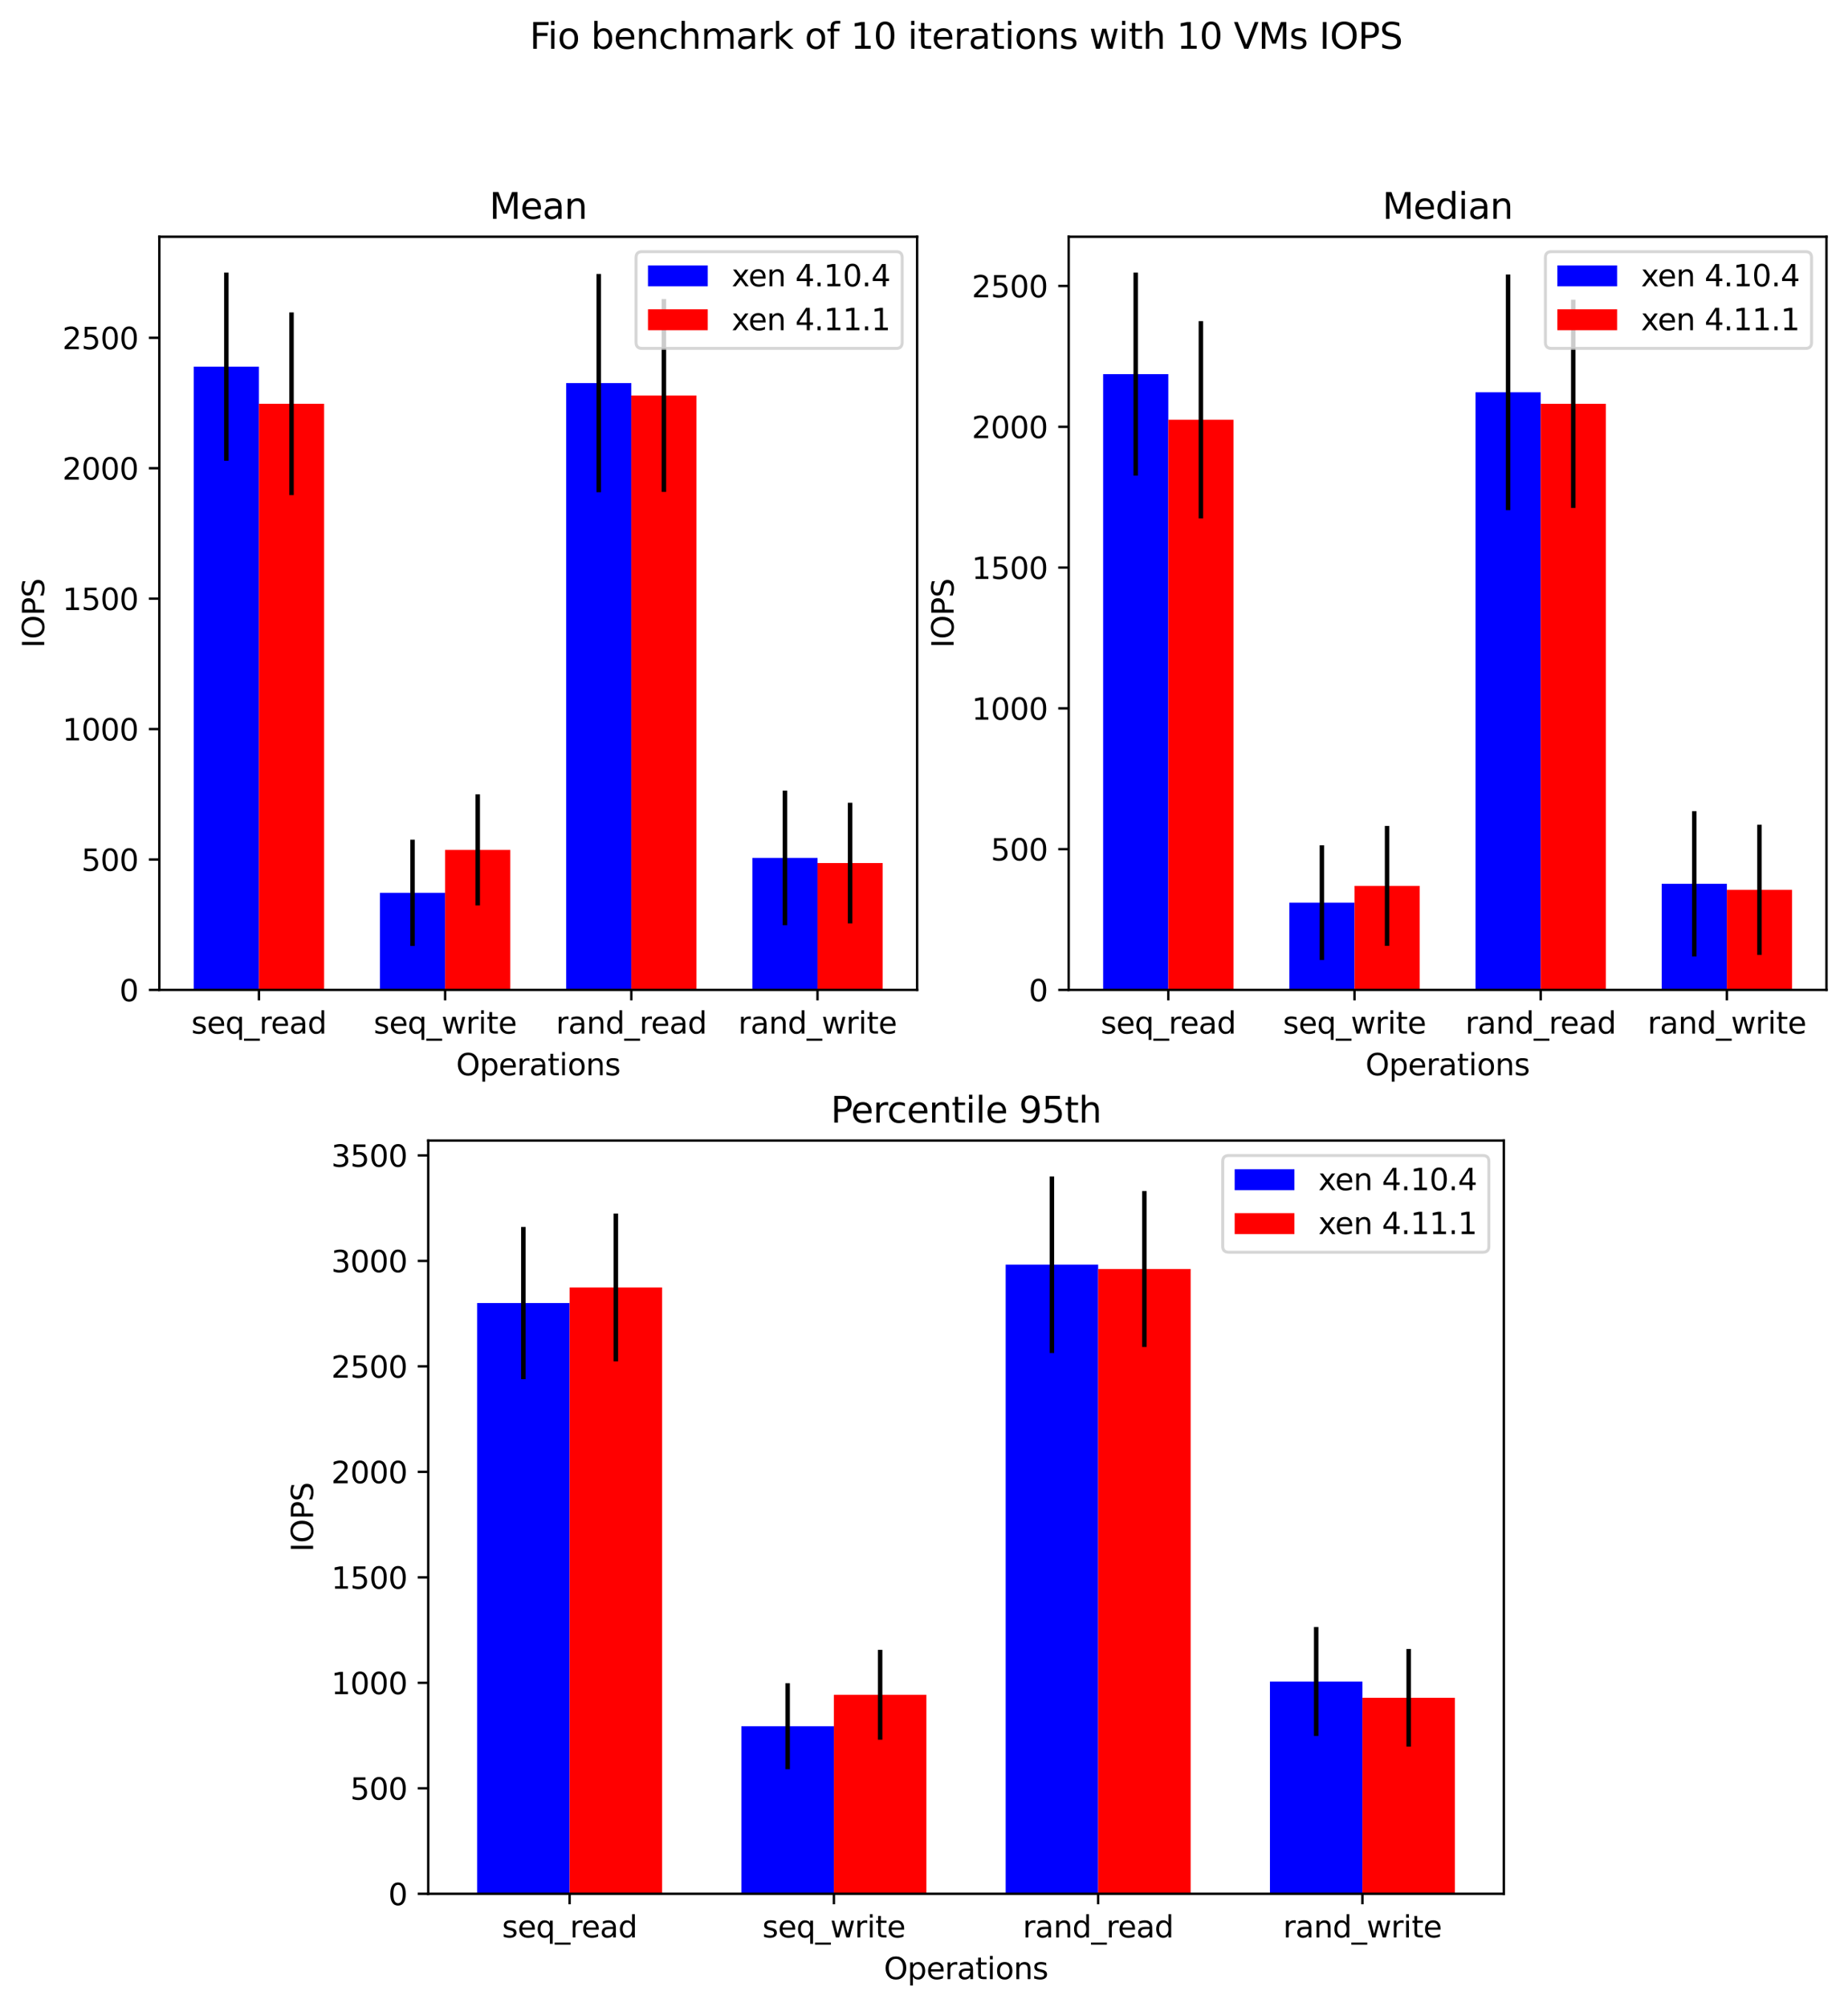 <?xml version="1.0" encoding="utf-8" standalone="no"?>
<!DOCTYPE svg PUBLIC "-//W3C//DTD SVG 1.1//EN"
  "http://www.w3.org/Graphics/SVG/1.1/DTD/svg11.dtd">
<svg xmlns:xlink="http://www.w3.org/1999/xlink" width="618.528pt" height="671.434pt" viewBox="0 0 618.528 671.434" xmlns="http://www.w3.org/2000/svg" version="1.1">
 <defs>
  <style type="text/css">*{stroke-linejoin: round; stroke-linecap: butt}</style>
 </defs>
 <g id="figure_1">
  <g id="patch_1">
   <path d="M 0 671.434 
L 618.528 671.434 
L 618.528 0 
L 0 0 
z
" style="fill: #ffffff"/>
  </g>
  <g id="axes_1">
   <g id="patch_2">
    <path d="M 53.328 331.2 
L 306.964 331.2 
L 306.964 79.2 
L 53.328 79.2 
z
" style="fill: #ffffff"/>
   </g>
   <g id="patch_3">
    <path d="M 64.857 331.2 
L 86.669 331.2 
L 86.669 122.67 
L 64.857 122.67 
z
" clip-path="url(#p57cc0d64c3)" style="fill: #0000ff"/>
   </g>
   <g id="patch_4">
    <path d="M 127.176 331.2 
L 148.987 331.2 
L 148.987 298.708 
L 127.176 298.708 
z
" clip-path="url(#p57cc0d64c3)" style="fill: #0000ff"/>
   </g>
   <g id="patch_5">
    <path d="M 189.494 331.2 
L 211.306 331.2 
L 211.306 128.168 
L 189.494 128.168 
z
" clip-path="url(#p57cc0d64c3)" style="fill: #0000ff"/>
   </g>
   <g id="patch_6">
    <path d="M 251.813 331.2 
L 273.624 331.2 
L 273.624 287.04 
L 251.813 287.04 
z
" clip-path="url(#p57cc0d64c3)" style="fill: #0000ff"/>
   </g>
   <g id="patch_7">
    <path d="M 86.669 331.2 
L 108.48 331.2 
L 108.48 135.08 
L 86.669 135.08 
z
" clip-path="url(#p57cc0d64c3)" style="fill: #ff0000"/>
   </g>
   <g id="patch_8">
    <path d="M 148.987 331.2 
L 170.799 331.2 
L 170.799 284.352 
L 148.987 284.352 
z
" clip-path="url(#p57cc0d64c3)" style="fill: #ff0000"/>
   </g>
   <g id="patch_9">
    <path d="M 211.306 331.2 
L 233.117 331.2 
L 233.117 132.314 
L 211.306 132.314 
z
" clip-path="url(#p57cc0d64c3)" style="fill: #ff0000"/>
   </g>
   <g id="patch_10">
    <path d="M 273.624 331.2 
L 295.436 331.2 
L 295.436 288.75 
L 273.624 288.75 
z
" clip-path="url(#p57cc0d64c3)" style="fill: #ff0000"/>
   </g>
   <g id="matplotlib.axis_1">
    <g id="xtick_1">
     <g id="line2d_1">
      <defs>
       <path id="m64136ff980" d="M 0 0 
L 0 3.5 
" style="stroke: #000000; stroke-width: 0.8"/>
      </defs>
      <g>
       <use xlink:href="#m64136ff980" x="86.669" y="331.2" style="stroke: #000000; stroke-width: 0.8"/>
      </g>
     </g>
     <g id="text_1">
      <!-- seq_read -->
      <g transform="translate(64.055 345.798)scale(0.1 -0.1)">
       <defs>
        <path id="DejaVuSans-73" d="M 2834 3397 
L 2834 2853 
Q 2591 2978 2328 3040 
Q 2066 3103 1784 3103 
Q 1356 3103 1142 2972 
Q 928 2841 928 2578 
Q 928 2378 1081 2264 
Q 1234 2150 1697 2047 
L 1894 2003 
Q 2506 1872 2764 1633 
Q 3022 1394 3022 966 
Q 3022 478 2636 193 
Q 2250 -91 1575 -91 
Q 1294 -91 989 -36 
Q 684 19 347 128 
L 347 722 
Q 666 556 975 473 
Q 1284 391 1588 391 
Q 1994 391 2212 530 
Q 2431 669 2431 922 
Q 2431 1156 2273 1281 
Q 2116 1406 1581 1522 
L 1381 1569 
Q 847 1681 609 1914 
Q 372 2147 372 2553 
Q 372 3047 722 3315 
Q 1072 3584 1716 3584 
Q 2034 3584 2315 3537 
Q 2597 3491 2834 3397 
z
" transform="scale(0.016)"/>
        <path id="DejaVuSans-65" d="M 3597 1894 
L 3597 1613 
L 953 1613 
Q 991 1019 1311 708 
Q 1631 397 2203 397 
Q 2534 397 2845 478 
Q 3156 559 3463 722 
L 3463 178 
Q 3153 47 2828 -22 
Q 2503 -91 2169 -91 
Q 1331 -91 842 396 
Q 353 884 353 1716 
Q 353 2575 817 3079 
Q 1281 3584 2069 3584 
Q 2775 3584 3186 3129 
Q 3597 2675 3597 1894 
z
M 3022 2063 
Q 3016 2534 2758 2815 
Q 2500 3097 2075 3097 
Q 1594 3097 1305 2825 
Q 1016 2553 972 2059 
L 3022 2063 
z
" transform="scale(0.016)"/>
        <path id="DejaVuSans-71" d="M 947 1747 
Q 947 1113 1208 752 
Q 1469 391 1925 391 
Q 2381 391 2643 752 
Q 2906 1113 2906 1747 
Q 2906 2381 2643 2742 
Q 2381 3103 1925 3103 
Q 1469 3103 1208 2742 
Q 947 2381 947 1747 
z
M 2906 525 
Q 2725 213 2448 61 
Q 2172 -91 1784 -91 
Q 1150 -91 751 415 
Q 353 922 353 1747 
Q 353 2572 751 3078 
Q 1150 3584 1784 3584 
Q 2172 3584 2448 3432 
Q 2725 3281 2906 2969 
L 2906 3500 
L 3481 3500 
L 3481 -1331 
L 2906 -1331 
L 2906 525 
z
" transform="scale(0.016)"/>
        <path id="DejaVuSans-5f" d="M 3263 -1063 
L 3263 -1509 
L -63 -1509 
L -63 -1063 
L 3263 -1063 
z
" transform="scale(0.016)"/>
        <path id="DejaVuSans-72" d="M 2631 2963 
Q 2534 3019 2420 3045 
Q 2306 3072 2169 3072 
Q 1681 3072 1420 2755 
Q 1159 2438 1159 1844 
L 1159 0 
L 581 0 
L 581 3500 
L 1159 3500 
L 1159 2956 
Q 1341 3275 1631 3429 
Q 1922 3584 2338 3584 
Q 2397 3584 2469 3576 
Q 2541 3569 2628 3553 
L 2631 2963 
z
" transform="scale(0.016)"/>
        <path id="DejaVuSans-61" d="M 2194 1759 
Q 1497 1759 1228 1600 
Q 959 1441 959 1056 
Q 959 750 1161 570 
Q 1363 391 1709 391 
Q 2188 391 2477 730 
Q 2766 1069 2766 1631 
L 2766 1759 
L 2194 1759 
z
M 3341 1997 
L 3341 0 
L 2766 0 
L 2766 531 
Q 2569 213 2275 61 
Q 1981 -91 1556 -91 
Q 1019 -91 701 211 
Q 384 513 384 1019 
Q 384 1609 779 1909 
Q 1175 2209 1959 2209 
L 2766 2209 
L 2766 2266 
Q 2766 2663 2505 2880 
Q 2244 3097 1772 3097 
Q 1472 3097 1187 3025 
Q 903 2953 641 2809 
L 641 3341 
Q 956 3463 1253 3523 
Q 1550 3584 1831 3584 
Q 2591 3584 2966 3190 
Q 3341 2797 3341 1997 
z
" transform="scale(0.016)"/>
        <path id="DejaVuSans-64" d="M 2906 2969 
L 2906 4863 
L 3481 4863 
L 3481 0 
L 2906 0 
L 2906 525 
Q 2725 213 2448 61 
Q 2172 -91 1784 -91 
Q 1150 -91 751 415 
Q 353 922 353 1747 
Q 353 2572 751 3078 
Q 1150 3584 1784 3584 
Q 2172 3584 2448 3432 
Q 2725 3281 2906 2969 
z
M 947 1747 
Q 947 1113 1208 752 
Q 1469 391 1925 391 
Q 2381 391 2643 752 
Q 2906 1113 2906 1747 
Q 2906 2381 2643 2742 
Q 2381 3103 1925 3103 
Q 1469 3103 1208 2742 
Q 947 2381 947 1747 
z
" transform="scale(0.016)"/>
       </defs>
       <use xlink:href="#DejaVuSans-73"/>
       <use xlink:href="#DejaVuSans-65" x="52.1"/>
       <use xlink:href="#DejaVuSans-71" x="113.623"/>
       <use xlink:href="#DejaVuSans-5f" x="177.1"/>
       <use xlink:href="#DejaVuSans-72" x="227.1"/>
       <use xlink:href="#DejaVuSans-65" x="265.963"/>
       <use xlink:href="#DejaVuSans-61" x="327.486"/>
       <use xlink:href="#DejaVuSans-64" x="388.766"/>
      </g>
     </g>
    </g>
    <g id="xtick_2">
     <g id="line2d_2">
      <g>
       <use xlink:href="#m64136ff980" x="148.987" y="331.2" style="stroke: #000000; stroke-width: 0.8"/>
      </g>
     </g>
     <g id="text_2">
      <!-- seq_write -->
      <g transform="translate(125.061 345.798)scale(0.1 -0.1)">
       <defs>
        <path id="DejaVuSans-77" d="M 269 3500 
L 844 3500 
L 1563 769 
L 2278 3500 
L 2956 3500 
L 3675 769 
L 4391 3500 
L 4966 3500 
L 4050 0 
L 3372 0 
L 2619 2869 
L 1863 0 
L 1184 0 
L 269 3500 
z
" transform="scale(0.016)"/>
        <path id="DejaVuSans-69" d="M 603 3500 
L 1178 3500 
L 1178 0 
L 603 0 
L 603 3500 
z
M 603 4863 
L 1178 4863 
L 1178 4134 
L 603 4134 
L 603 4863 
z
" transform="scale(0.016)"/>
        <path id="DejaVuSans-74" d="M 1172 4494 
L 1172 3500 
L 2356 3500 
L 2356 3053 
L 1172 3053 
L 1172 1153 
Q 1172 725 1289 603 
Q 1406 481 1766 481 
L 2356 481 
L 2356 0 
L 1766 0 
Q 1100 0 847 248 
Q 594 497 594 1153 
L 594 3053 
L 172 3053 
L 172 3500 
L 594 3500 
L 594 4494 
L 1172 4494 
z
" transform="scale(0.016)"/>
       </defs>
       <use xlink:href="#DejaVuSans-73"/>
       <use xlink:href="#DejaVuSans-65" x="52.1"/>
       <use xlink:href="#DejaVuSans-71" x="113.623"/>
       <use xlink:href="#DejaVuSans-5f" x="177.1"/>
       <use xlink:href="#DejaVuSans-77" x="227.1"/>
       <use xlink:href="#DejaVuSans-72" x="308.887"/>
       <use xlink:href="#DejaVuSans-69" x="350"/>
       <use xlink:href="#DejaVuSans-74" x="377.783"/>
       <use xlink:href="#DejaVuSans-65" x="416.992"/>
      </g>
     </g>
    </g>
    <g id="xtick_3">
     <g id="line2d_3">
      <g>
       <use xlink:href="#m64136ff980" x="211.306" y="331.2" style="stroke: #000000; stroke-width: 0.8"/>
      </g>
     </g>
     <g id="text_3">
      <!-- rand_read -->
      <g transform="translate(186.085 345.798)scale(0.1 -0.1)">
       <defs>
        <path id="DejaVuSans-6e" d="M 3513 2113 
L 3513 0 
L 2938 0 
L 2938 2094 
Q 2938 2591 2744 2837 
Q 2550 3084 2163 3084 
Q 1697 3084 1428 2787 
Q 1159 2491 1159 1978 
L 1159 0 
L 581 0 
L 581 3500 
L 1159 3500 
L 1159 2956 
Q 1366 3272 1645 3428 
Q 1925 3584 2291 3584 
Q 2894 3584 3203 3211 
Q 3513 2838 3513 2113 
z
" transform="scale(0.016)"/>
       </defs>
       <use xlink:href="#DejaVuSans-72"/>
       <use xlink:href="#DejaVuSans-61" x="41.113"/>
       <use xlink:href="#DejaVuSans-6e" x="102.393"/>
       <use xlink:href="#DejaVuSans-64" x="165.771"/>
       <use xlink:href="#DejaVuSans-5f" x="229.248"/>
       <use xlink:href="#DejaVuSans-72" x="279.248"/>
       <use xlink:href="#DejaVuSans-65" x="318.111"/>
       <use xlink:href="#DejaVuSans-61" x="379.635"/>
       <use xlink:href="#DejaVuSans-64" x="440.914"/>
      </g>
     </g>
    </g>
    <g id="xtick_4">
     <g id="line2d_4">
      <g>
       <use xlink:href="#m64136ff980" x="273.624" y="331.2" style="stroke: #000000; stroke-width: 0.8"/>
      </g>
     </g>
     <g id="text_4">
      <!-- rand_write -->
      <g transform="translate(247.091 345.798)scale(0.1 -0.1)">
       <use xlink:href="#DejaVuSans-72"/>
       <use xlink:href="#DejaVuSans-61" x="41.113"/>
       <use xlink:href="#DejaVuSans-6e" x="102.393"/>
       <use xlink:href="#DejaVuSans-64" x="165.771"/>
       <use xlink:href="#DejaVuSans-5f" x="229.248"/>
       <use xlink:href="#DejaVuSans-77" x="279.248"/>
       <use xlink:href="#DejaVuSans-72" x="361.035"/>
       <use xlink:href="#DejaVuSans-69" x="402.148"/>
       <use xlink:href="#DejaVuSans-74" x="429.932"/>
       <use xlink:href="#DejaVuSans-65" x="469.141"/>
      </g>
     </g>
    </g>
    <g id="text_5">
     <!-- Operations -->
     <g transform="translate(152.658 359.755)scale(0.1 -0.1)">
      <defs>
       <path id="DejaVuSans-4f" d="M 2522 4238 
Q 1834 4238 1429 3725 
Q 1025 3213 1025 2328 
Q 1025 1447 1429 934 
Q 1834 422 2522 422 
Q 3209 422 3611 934 
Q 4013 1447 4013 2328 
Q 4013 3213 3611 3725 
Q 3209 4238 2522 4238 
z
M 2522 4750 
Q 3503 4750 4090 4092 
Q 4678 3434 4678 2328 
Q 4678 1225 4090 567 
Q 3503 -91 2522 -91 
Q 1538 -91 948 565 
Q 359 1222 359 2328 
Q 359 3434 948 4092 
Q 1538 4750 2522 4750 
z
" transform="scale(0.016)"/>
       <path id="DejaVuSans-70" d="M 1159 525 
L 1159 -1331 
L 581 -1331 
L 581 3500 
L 1159 3500 
L 1159 2969 
Q 1341 3281 1617 3432 
Q 1894 3584 2278 3584 
Q 2916 3584 3314 3078 
Q 3713 2572 3713 1747 
Q 3713 922 3314 415 
Q 2916 -91 2278 -91 
Q 1894 -91 1617 61 
Q 1341 213 1159 525 
z
M 3116 1747 
Q 3116 2381 2855 2742 
Q 2594 3103 2138 3103 
Q 1681 3103 1420 2742 
Q 1159 2381 1159 1747 
Q 1159 1113 1420 752 
Q 1681 391 2138 391 
Q 2594 391 2855 752 
Q 3116 1113 3116 1747 
z
" transform="scale(0.016)"/>
       <path id="DejaVuSans-6f" d="M 1959 3097 
Q 1497 3097 1228 2736 
Q 959 2375 959 1747 
Q 959 1119 1226 758 
Q 1494 397 1959 397 
Q 2419 397 2687 759 
Q 2956 1122 2956 1747 
Q 2956 2369 2687 2733 
Q 2419 3097 1959 3097 
z
M 1959 3584 
Q 2709 3584 3137 3096 
Q 3566 2609 3566 1747 
Q 3566 888 3137 398 
Q 2709 -91 1959 -91 
Q 1206 -91 779 398 
Q 353 888 353 1747 
Q 353 2609 779 3096 
Q 1206 3584 1959 3584 
z
" transform="scale(0.016)"/>
      </defs>
      <use xlink:href="#DejaVuSans-4f"/>
      <use xlink:href="#DejaVuSans-70" x="78.711"/>
      <use xlink:href="#DejaVuSans-65" x="142.188"/>
      <use xlink:href="#DejaVuSans-72" x="203.711"/>
      <use xlink:href="#DejaVuSans-61" x="244.824"/>
      <use xlink:href="#DejaVuSans-74" x="306.104"/>
      <use xlink:href="#DejaVuSans-69" x="345.312"/>
      <use xlink:href="#DejaVuSans-6f" x="373.096"/>
      <use xlink:href="#DejaVuSans-6e" x="434.277"/>
      <use xlink:href="#DejaVuSans-73" x="497.656"/>
     </g>
    </g>
   </g>
   <g id="matplotlib.axis_2">
    <g id="ytick_1">
     <g id="line2d_5">
      <defs>
       <path id="m3af014accf" d="M 0 0 
L -3.5 0 
" style="stroke: #000000; stroke-width: 0.8"/>
      </defs>
      <g>
       <use xlink:href="#m3af014accf" x="53.328" y="331.2" style="stroke: #000000; stroke-width: 0.8"/>
      </g>
     </g>
     <g id="text_6">
      <!-- 0 -->
      <g transform="translate(39.966 334.999)scale(0.1 -0.1)">
       <defs>
        <path id="DejaVuSans-30" d="M 2034 4250 
Q 1547 4250 1301 3770 
Q 1056 3291 1056 2328 
Q 1056 1369 1301 889 
Q 1547 409 2034 409 
Q 2525 409 2770 889 
Q 3016 1369 3016 2328 
Q 3016 3291 2770 3770 
Q 2525 4250 2034 4250 
z
M 2034 4750 
Q 2819 4750 3233 4129 
Q 3647 3509 3647 2328 
Q 3647 1150 3233 529 
Q 2819 -91 2034 -91 
Q 1250 -91 836 529 
Q 422 1150 422 2328 
Q 422 3509 836 4129 
Q 1250 4750 2034 4750 
z
" transform="scale(0.016)"/>
       </defs>
       <use xlink:href="#DejaVuSans-30"/>
      </g>
     </g>
    </g>
    <g id="ytick_2">
     <g id="line2d_6">
      <g>
       <use xlink:href="#m3af014accf" x="53.328" y="287.564" style="stroke: #000000; stroke-width: 0.8"/>
      </g>
     </g>
     <g id="text_7">
      <!-- 500 -->
      <g transform="translate(27.241 291.363)scale(0.1 -0.1)">
       <defs>
        <path id="DejaVuSans-35" d="M 691 4666 
L 3169 4666 
L 3169 4134 
L 1269 4134 
L 1269 2991 
Q 1406 3038 1543 3061 
Q 1681 3084 1819 3084 
Q 2600 3084 3056 2656 
Q 3513 2228 3513 1497 
Q 3513 744 3044 326 
Q 2575 -91 1722 -91 
Q 1428 -91 1123 -41 
Q 819 9 494 109 
L 494 744 
Q 775 591 1075 516 
Q 1375 441 1709 441 
Q 2250 441 2565 725 
Q 2881 1009 2881 1497 
Q 2881 1984 2565 2268 
Q 2250 2553 1709 2553 
Q 1456 2553 1204 2497 
Q 953 2441 691 2322 
L 691 4666 
z
" transform="scale(0.016)"/>
       </defs>
       <use xlink:href="#DejaVuSans-35"/>
       <use xlink:href="#DejaVuSans-30" x="63.623"/>
       <use xlink:href="#DejaVuSans-30" x="127.246"/>
      </g>
     </g>
    </g>
    <g id="ytick_3">
     <g id="line2d_7">
      <g>
       <use xlink:href="#m3af014accf" x="53.328" y="243.927" style="stroke: #000000; stroke-width: 0.8"/>
      </g>
     </g>
     <g id="text_8">
      <!-- 1000 -->
      <g transform="translate(20.878 247.726)scale(0.1 -0.1)">
       <defs>
        <path id="DejaVuSans-31" d="M 794 531 
L 1825 531 
L 1825 4091 
L 703 3866 
L 703 4441 
L 1819 4666 
L 2450 4666 
L 2450 531 
L 3481 531 
L 3481 0 
L 794 0 
L 794 531 
z
" transform="scale(0.016)"/>
       </defs>
       <use xlink:href="#DejaVuSans-31"/>
       <use xlink:href="#DejaVuSans-30" x="63.623"/>
       <use xlink:href="#DejaVuSans-30" x="127.246"/>
       <use xlink:href="#DejaVuSans-30" x="190.869"/>
      </g>
     </g>
    </g>
    <g id="ytick_4">
     <g id="line2d_8">
      <g>
       <use xlink:href="#m3af014accf" x="53.328" y="200.291" style="stroke: #000000; stroke-width: 0.8"/>
      </g>
     </g>
     <g id="text_9">
      <!-- 1500 -->
      <g transform="translate(20.878 204.09)scale(0.1 -0.1)">
       <use xlink:href="#DejaVuSans-31"/>
       <use xlink:href="#DejaVuSans-35" x="63.623"/>
       <use xlink:href="#DejaVuSans-30" x="127.246"/>
       <use xlink:href="#DejaVuSans-30" x="190.869"/>
      </g>
     </g>
    </g>
    <g id="ytick_5">
     <g id="line2d_9">
      <g>
       <use xlink:href="#m3af014accf" x="53.328" y="156.654" style="stroke: #000000; stroke-width: 0.8"/>
      </g>
     </g>
     <g id="text_10">
      <!-- 2000 -->
      <g transform="translate(20.878 160.454)scale(0.1 -0.1)">
       <defs>
        <path id="DejaVuSans-32" d="M 1228 531 
L 3431 531 
L 3431 0 
L 469 0 
L 469 531 
Q 828 903 1448 1529 
Q 2069 2156 2228 2338 
Q 2531 2678 2651 2914 
Q 2772 3150 2772 3378 
Q 2772 3750 2511 3984 
Q 2250 4219 1831 4219 
Q 1534 4219 1204 4116 
Q 875 4013 500 3803 
L 500 4441 
Q 881 4594 1212 4672 
Q 1544 4750 1819 4750 
Q 2544 4750 2975 4387 
Q 3406 4025 3406 3419 
Q 3406 3131 3298 2873 
Q 3191 2616 2906 2266 
Q 2828 2175 2409 1742 
Q 1991 1309 1228 531 
z
" transform="scale(0.016)"/>
       </defs>
       <use xlink:href="#DejaVuSans-32"/>
       <use xlink:href="#DejaVuSans-30" x="63.623"/>
       <use xlink:href="#DejaVuSans-30" x="127.246"/>
       <use xlink:href="#DejaVuSans-30" x="190.869"/>
      </g>
     </g>
    </g>
    <g id="ytick_6">
     <g id="line2d_10">
      <g>
       <use xlink:href="#m3af014accf" x="53.328" y="113.018" style="stroke: #000000; stroke-width: 0.8"/>
      </g>
     </g>
     <g id="text_11">
      <!-- 2500 -->
      <g transform="translate(20.878 116.817)scale(0.1 -0.1)">
       <use xlink:href="#DejaVuSans-32"/>
       <use xlink:href="#DejaVuSans-35" x="63.623"/>
       <use xlink:href="#DejaVuSans-30" x="127.246"/>
       <use xlink:href="#DejaVuSans-30" x="190.869"/>
      </g>
     </g>
    </g>
    <g id="text_12">
     <!-- IOPS -->
     <g transform="translate(14.798 216.8)rotate(-90)scale(0.1 -0.1)">
      <defs>
       <path id="DejaVuSans-49" d="M 628 4666 
L 1259 4666 
L 1259 0 
L 628 0 
L 628 4666 
z
" transform="scale(0.016)"/>
       <path id="DejaVuSans-50" d="M 1259 4147 
L 1259 2394 
L 2053 2394 
Q 2494 2394 2734 2622 
Q 2975 2850 2975 3272 
Q 2975 3691 2734 3919 
Q 2494 4147 2053 4147 
L 1259 4147 
z
M 628 4666 
L 2053 4666 
Q 2838 4666 3239 4311 
Q 3641 3956 3641 3272 
Q 3641 2581 3239 2228 
Q 2838 1875 2053 1875 
L 1259 1875 
L 1259 0 
L 628 0 
L 628 4666 
z
" transform="scale(0.016)"/>
       <path id="DejaVuSans-53" d="M 3425 4513 
L 3425 3897 
Q 3066 4069 2747 4153 
Q 2428 4238 2131 4238 
Q 1616 4238 1336 4038 
Q 1056 3838 1056 3469 
Q 1056 3159 1242 3001 
Q 1428 2844 1947 2747 
L 2328 2669 
Q 3034 2534 3370 2195 
Q 3706 1856 3706 1288 
Q 3706 609 3251 259 
Q 2797 -91 1919 -91 
Q 1588 -91 1214 -16 
Q 841 59 441 206 
L 441 856 
Q 825 641 1194 531 
Q 1563 422 1919 422 
Q 2459 422 2753 634 
Q 3047 847 3047 1241 
Q 3047 1584 2836 1778 
Q 2625 1972 2144 2069 
L 1759 2144 
Q 1053 2284 737 2584 
Q 422 2884 422 3419 
Q 422 4038 858 4394 
Q 1294 4750 2059 4750 
Q 2388 4750 2728 4690 
Q 3069 4631 3425 4513 
z
" transform="scale(0.016)"/>
      </defs>
      <use xlink:href="#DejaVuSans-49"/>
      <use xlink:href="#DejaVuSans-4f" x="29.492"/>
      <use xlink:href="#DejaVuSans-50" x="108.203"/>
      <use xlink:href="#DejaVuSans-53" x="168.506"/>
     </g>
    </g>
   </g>
   <g id="LineCollection_1">
    <path d="M 75.763 154.14 
L 75.763 91.2 
" clip-path="url(#p57cc0d64c3)" style="fill: none; stroke: #000000; stroke-width: 1.5"/>
    <path d="M 138.081 316.492 
L 138.081 280.924 
" clip-path="url(#p57cc0d64c3)" style="fill: none; stroke: #000000; stroke-width: 1.5"/>
    <path d="M 200.4 164.678 
L 200.4 91.659 
" clip-path="url(#p57cc0d64c3)" style="fill: none; stroke: #000000; stroke-width: 1.5"/>
    <path d="M 262.718 309.56 
L 262.718 264.52 
" clip-path="url(#p57cc0d64c3)" style="fill: none; stroke: #000000; stroke-width: 1.5"/>
   </g>
   <g id="LineCollection_2">
    <path d="M 97.574 165.642 
L 97.574 104.518 
" clip-path="url(#p57cc0d64c3)" style="fill: none; stroke: #000000; stroke-width: 1.5"/>
    <path d="M 159.893 302.935 
L 159.893 265.769 
" clip-path="url(#p57cc0d64c3)" style="fill: none; stroke: #000000; stroke-width: 1.5"/>
    <path d="M 222.211 164.571 
L 222.211 100.057 
" clip-path="url(#p57cc0d64c3)" style="fill: none; stroke: #000000; stroke-width: 1.5"/>
    <path d="M 284.53 308.93 
L 284.53 268.571 
" clip-path="url(#p57cc0d64c3)" style="fill: none; stroke: #000000; stroke-width: 1.5"/>
   </g>
   <g id="patch_11">
    <path d="M 53.328 331.2 
L 53.328 79.2 
" style="fill: none; stroke: #000000; stroke-width: 0.8; stroke-linejoin: miter; stroke-linecap: square"/>
   </g>
   <g id="patch_12">
    <path d="M 306.964 331.2 
L 306.964 79.2 
" style="fill: none; stroke: #000000; stroke-width: 0.8; stroke-linejoin: miter; stroke-linecap: square"/>
   </g>
   <g id="patch_13">
    <path d="M 53.328 331.2 
L 306.964 331.2 
" style="fill: none; stroke: #000000; stroke-width: 0.8; stroke-linejoin: miter; stroke-linecap: square"/>
   </g>
   <g id="patch_14">
    <path d="M 53.328 79.2 
L 306.964 79.2 
" style="fill: none; stroke: #000000; stroke-width: 0.8; stroke-linejoin: miter; stroke-linecap: square"/>
   </g>
   <g id="text_13">
    <!-- Mean -->
    <g transform="translate(163.798 73.2)scale(0.12 -0.12)">
     <defs>
      <path id="DejaVuSans-4d" d="M 628 4666 
L 1569 4666 
L 2759 1491 
L 3956 4666 
L 4897 4666 
L 4897 0 
L 4281 0 
L 4281 4097 
L 3078 897 
L 2444 897 
L 1241 4097 
L 1241 0 
L 628 0 
L 628 4666 
z
" transform="scale(0.016)"/>
     </defs>
     <use xlink:href="#DejaVuSans-4d"/>
     <use xlink:href="#DejaVuSans-65" x="86.279"/>
     <use xlink:href="#DejaVuSans-61" x="147.803"/>
     <use xlink:href="#DejaVuSans-6e" x="209.082"/>
    </g>
   </g>
   <g id="legend_1">
    <g id="patch_15">
     <path d="M 214.883 116.556 
L 299.964 116.556 
Q 301.964 116.556 301.964 114.556 
L 301.964 86.2 
Q 301.964 84.2 299.964 84.2 
L 214.883 84.2 
Q 212.883 84.2 212.883 86.2 
L 212.883 114.556 
Q 212.883 116.556 214.883 116.556 
z
" style="fill: #ffffff; opacity: 0.8; stroke: #cccccc; stroke-linejoin: miter"/>
    </g>
    <g id="patch_16">
     <path d="M 216.883 95.798 
L 236.883 95.798 
L 236.883 88.798 
L 216.883 88.798 
z
" style="fill: #0000ff"/>
    </g>
    <g id="text_14">
     <!-- xen 4.10.4 -->
     <g transform="translate(244.883 95.798)scale(0.1 -0.1)">
      <defs>
       <path id="DejaVuSans-78" d="M 3513 3500 
L 2247 1797 
L 3578 0 
L 2900 0 
L 1881 1375 
L 863 0 
L 184 0 
L 1544 1831 
L 300 3500 
L 978 3500 
L 1906 2253 
L 2834 3500 
L 3513 3500 
z
" transform="scale(0.016)"/>
       <path id="DejaVuSans-20" transform="scale(0.016)"/>
       <path id="DejaVuSans-34" d="M 2419 4116 
L 825 1625 
L 2419 1625 
L 2419 4116 
z
M 2253 4666 
L 3047 4666 
L 3047 1625 
L 3713 1625 
L 3713 1100 
L 3047 1100 
L 3047 0 
L 2419 0 
L 2419 1100 
L 313 1100 
L 313 1709 
L 2253 4666 
z
" transform="scale(0.016)"/>
       <path id="DejaVuSans-2e" d="M 684 794 
L 1344 794 
L 1344 0 
L 684 0 
L 684 794 
z
" transform="scale(0.016)"/>
      </defs>
      <use xlink:href="#DejaVuSans-78"/>
      <use xlink:href="#DejaVuSans-65" x="56.055"/>
      <use xlink:href="#DejaVuSans-6e" x="117.578"/>
      <use xlink:href="#DejaVuSans-20" x="180.957"/>
      <use xlink:href="#DejaVuSans-34" x="212.744"/>
      <use xlink:href="#DejaVuSans-2e" x="276.367"/>
      <use xlink:href="#DejaVuSans-31" x="308.154"/>
      <use xlink:href="#DejaVuSans-30" x="371.777"/>
      <use xlink:href="#DejaVuSans-2e" x="435.4"/>
      <use xlink:href="#DejaVuSans-34" x="467.188"/>
     </g>
    </g>
    <g id="patch_17">
     <path d="M 216.883 110.477 
L 236.883 110.477 
L 236.883 103.477 
L 216.883 103.477 
z
" style="fill: #ff0000"/>
    </g>
    <g id="text_15">
     <!-- xen 4.11.1 -->
     <g transform="translate(244.883 110.477)scale(0.1 -0.1)">
      <use xlink:href="#DejaVuSans-78"/>
      <use xlink:href="#DejaVuSans-65" x="56.055"/>
      <use xlink:href="#DejaVuSans-6e" x="117.578"/>
      <use xlink:href="#DejaVuSans-20" x="180.957"/>
      <use xlink:href="#DejaVuSans-34" x="212.744"/>
      <use xlink:href="#DejaVuSans-2e" x="276.367"/>
      <use xlink:href="#DejaVuSans-31" x="308.154"/>
      <use xlink:href="#DejaVuSans-31" x="371.777"/>
      <use xlink:href="#DejaVuSans-2e" x="435.4"/>
      <use xlink:href="#DejaVuSans-31" x="467.188"/>
     </g>
    </g>
   </g>
  </g>
  <g id="axes_2">
   <g id="patch_18">
    <path d="M 357.692 331.2 
L 611.328 331.2 
L 611.328 79.2 
L 357.692 79.2 
z
" style="fill: #ffffff"/>
   </g>
   <g id="patch_19">
    <path d="M 369.221 331.2 
L 391.032 331.2 
L 391.032 125.17 
L 369.221 125.17 
z
" clip-path="url(#p25ba1617c2)" style="fill: #0000ff"/>
   </g>
   <g id="patch_20">
    <path d="M 431.539 331.2 
L 453.351 331.2 
L 453.351 301.996 
L 431.539 301.996 
z
" clip-path="url(#p25ba1617c2)" style="fill: #0000ff"/>
   </g>
   <g id="patch_21">
    <path d="M 493.858 331.2 
L 515.669 331.2 
L 515.669 131.247 
L 493.858 131.247 
z
" clip-path="url(#p25ba1617c2)" style="fill: #0000ff"/>
   </g>
   <g id="patch_22">
    <path d="M 556.176 331.2 
L 577.988 331.2 
L 577.988 295.684 
L 556.176 295.684 
z
" clip-path="url(#p25ba1617c2)" style="fill: #0000ff"/>
   </g>
   <g id="patch_23">
    <path d="M 391.032 331.2 
L 412.844 331.2 
L 412.844 140.432 
L 391.032 140.432 
z
" clip-path="url(#p25ba1617c2)" style="fill: #ff0000"/>
   </g>
   <g id="patch_24">
    <path d="M 453.351 331.2 
L 475.162 331.2 
L 475.162 296.391 
L 453.351 296.391 
z
" clip-path="url(#p25ba1617c2)" style="fill: #ff0000"/>
   </g>
   <g id="patch_25">
    <path d="M 515.669 331.2 
L 537.481 331.2 
L 537.481 135.109 
L 515.669 135.109 
z
" clip-path="url(#p25ba1617c2)" style="fill: #ff0000"/>
   </g>
   <g id="patch_26">
    <path d="M 577.988 331.2 
L 599.799 331.2 
L 599.799 297.71 
L 577.988 297.71 
z
" clip-path="url(#p25ba1617c2)" style="fill: #ff0000"/>
   </g>
   <g id="matplotlib.axis_3">
    <g id="xtick_5">
     <g id="line2d_11">
      <g>
       <use xlink:href="#m64136ff980" x="391.032" y="331.2" style="stroke: #000000; stroke-width: 0.8"/>
      </g>
     </g>
     <g id="text_16">
      <!-- seq_read -->
      <g transform="translate(368.419 345.798)scale(0.1 -0.1)">
       <use xlink:href="#DejaVuSans-73"/>
       <use xlink:href="#DejaVuSans-65" x="52.1"/>
       <use xlink:href="#DejaVuSans-71" x="113.623"/>
       <use xlink:href="#DejaVuSans-5f" x="177.1"/>
       <use xlink:href="#DejaVuSans-72" x="227.1"/>
       <use xlink:href="#DejaVuSans-65" x="265.963"/>
       <use xlink:href="#DejaVuSans-61" x="327.486"/>
       <use xlink:href="#DejaVuSans-64" x="388.766"/>
      </g>
     </g>
    </g>
    <g id="xtick_6">
     <g id="line2d_12">
      <g>
       <use xlink:href="#m64136ff980" x="453.351" y="331.2" style="stroke: #000000; stroke-width: 0.8"/>
      </g>
     </g>
     <g id="text_17">
      <!-- seq_write -->
      <g transform="translate(429.425 345.798)scale(0.1 -0.1)">
       <use xlink:href="#DejaVuSans-73"/>
       <use xlink:href="#DejaVuSans-65" x="52.1"/>
       <use xlink:href="#DejaVuSans-71" x="113.623"/>
       <use xlink:href="#DejaVuSans-5f" x="177.1"/>
       <use xlink:href="#DejaVuSans-77" x="227.1"/>
       <use xlink:href="#DejaVuSans-72" x="308.887"/>
       <use xlink:href="#DejaVuSans-69" x="350"/>
       <use xlink:href="#DejaVuSans-74" x="377.783"/>
       <use xlink:href="#DejaVuSans-65" x="416.992"/>
      </g>
     </g>
    </g>
    <g id="xtick_7">
     <g id="line2d_13">
      <g>
       <use xlink:href="#m64136ff980" x="515.669" y="331.2" style="stroke: #000000; stroke-width: 0.8"/>
      </g>
     </g>
     <g id="text_18">
      <!-- rand_read -->
      <g transform="translate(490.449 345.798)scale(0.1 -0.1)">
       <use xlink:href="#DejaVuSans-72"/>
       <use xlink:href="#DejaVuSans-61" x="41.113"/>
       <use xlink:href="#DejaVuSans-6e" x="102.393"/>
       <use xlink:href="#DejaVuSans-64" x="165.771"/>
       <use xlink:href="#DejaVuSans-5f" x="229.248"/>
       <use xlink:href="#DejaVuSans-72" x="279.248"/>
       <use xlink:href="#DejaVuSans-65" x="318.111"/>
       <use xlink:href="#DejaVuSans-61" x="379.635"/>
       <use xlink:href="#DejaVuSans-64" x="440.914"/>
      </g>
     </g>
    </g>
    <g id="xtick_8">
     <g id="line2d_14">
      <g>
       <use xlink:href="#m64136ff980" x="577.988" y="331.2" style="stroke: #000000; stroke-width: 0.8"/>
      </g>
     </g>
     <g id="text_19">
      <!-- rand_write -->
      <g transform="translate(551.455 345.798)scale(0.1 -0.1)">
       <use xlink:href="#DejaVuSans-72"/>
       <use xlink:href="#DejaVuSans-61" x="41.113"/>
       <use xlink:href="#DejaVuSans-6e" x="102.393"/>
       <use xlink:href="#DejaVuSans-64" x="165.771"/>
       <use xlink:href="#DejaVuSans-5f" x="229.248"/>
       <use xlink:href="#DejaVuSans-77" x="279.248"/>
       <use xlink:href="#DejaVuSans-72" x="361.035"/>
       <use xlink:href="#DejaVuSans-69" x="402.148"/>
       <use xlink:href="#DejaVuSans-74" x="429.932"/>
       <use xlink:href="#DejaVuSans-65" x="469.141"/>
      </g>
     </g>
    </g>
    <g id="text_20">
     <!-- Operations -->
     <g transform="translate(457.022 359.755)scale(0.1 -0.1)">
      <use xlink:href="#DejaVuSans-4f"/>
      <use xlink:href="#DejaVuSans-70" x="78.711"/>
      <use xlink:href="#DejaVuSans-65" x="142.188"/>
      <use xlink:href="#DejaVuSans-72" x="203.711"/>
      <use xlink:href="#DejaVuSans-61" x="244.824"/>
      <use xlink:href="#DejaVuSans-74" x="306.104"/>
      <use xlink:href="#DejaVuSans-69" x="345.312"/>
      <use xlink:href="#DejaVuSans-6f" x="373.096"/>
      <use xlink:href="#DejaVuSans-6e" x="434.277"/>
      <use xlink:href="#DejaVuSans-73" x="497.656"/>
     </g>
    </g>
   </g>
   <g id="matplotlib.axis_4">
    <g id="ytick_7">
     <g id="line2d_15">
      <g>
       <use xlink:href="#m3af014accf" x="357.692" y="331.2" style="stroke: #000000; stroke-width: 0.8"/>
      </g>
     </g>
     <g id="text_21">
      <!-- 0 -->
      <g transform="translate(344.329 334.999)scale(0.1 -0.1)">
       <use xlink:href="#DejaVuSans-30"/>
      </g>
     </g>
    </g>
    <g id="ytick_8">
     <g id="line2d_16">
      <g>
       <use xlink:href="#m3af014accf" x="357.692" y="284.097" style="stroke: #000000; stroke-width: 0.8"/>
      </g>
     </g>
     <g id="text_22">
      <!-- 500 -->
      <g transform="translate(331.604 287.896)scale(0.1 -0.1)">
       <use xlink:href="#DejaVuSans-35"/>
       <use xlink:href="#DejaVuSans-30" x="63.623"/>
       <use xlink:href="#DejaVuSans-30" x="127.246"/>
      </g>
     </g>
    </g>
    <g id="ytick_9">
     <g id="line2d_17">
      <g>
       <use xlink:href="#m3af014accf" x="357.692" y="236.994" style="stroke: #000000; stroke-width: 0.8"/>
      </g>
     </g>
     <g id="text_23">
      <!-- 1000 -->
      <g transform="translate(325.242 240.793)scale(0.1 -0.1)">
       <use xlink:href="#DejaVuSans-31"/>
       <use xlink:href="#DejaVuSans-30" x="63.623"/>
       <use xlink:href="#DejaVuSans-30" x="127.246"/>
       <use xlink:href="#DejaVuSans-30" x="190.869"/>
      </g>
     </g>
    </g>
    <g id="ytick_10">
     <g id="line2d_18">
      <g>
       <use xlink:href="#m3af014accf" x="357.692" y="189.89" style="stroke: #000000; stroke-width: 0.8"/>
      </g>
     </g>
     <g id="text_24">
      <!-- 1500 -->
      <g transform="translate(325.242 193.69)scale(0.1 -0.1)">
       <use xlink:href="#DejaVuSans-31"/>
       <use xlink:href="#DejaVuSans-35" x="63.623"/>
       <use xlink:href="#DejaVuSans-30" x="127.246"/>
       <use xlink:href="#DejaVuSans-30" x="190.869"/>
      </g>
     </g>
    </g>
    <g id="ytick_11">
     <g id="line2d_19">
      <g>
       <use xlink:href="#m3af014accf" x="357.692" y="142.787" style="stroke: #000000; stroke-width: 0.8"/>
      </g>
     </g>
     <g id="text_25">
      <!-- 2000 -->
      <g transform="translate(325.242 146.586)scale(0.1 -0.1)">
       <use xlink:href="#DejaVuSans-32"/>
       <use xlink:href="#DejaVuSans-30" x="63.623"/>
       <use xlink:href="#DejaVuSans-30" x="127.246"/>
       <use xlink:href="#DejaVuSans-30" x="190.869"/>
      </g>
     </g>
    </g>
    <g id="ytick_12">
     <g id="line2d_20">
      <g>
       <use xlink:href="#m3af014accf" x="357.692" y="95.684" style="stroke: #000000; stroke-width: 0.8"/>
      </g>
     </g>
     <g id="text_26">
      <!-- 2500 -->
      <g transform="translate(325.242 99.483)scale(0.1 -0.1)">
       <use xlink:href="#DejaVuSans-32"/>
       <use xlink:href="#DejaVuSans-35" x="63.623"/>
       <use xlink:href="#DejaVuSans-30" x="127.246"/>
       <use xlink:href="#DejaVuSans-30" x="190.869"/>
      </g>
     </g>
    </g>
    <g id="text_27">
     <!-- IOPS -->
     <g transform="translate(319.162 216.8)rotate(-90)scale(0.1 -0.1)">
      <use xlink:href="#DejaVuSans-49"/>
      <use xlink:href="#DejaVuSans-4f" x="29.492"/>
      <use xlink:href="#DejaVuSans-50" x="108.203"/>
      <use xlink:href="#DejaVuSans-53" x="168.506"/>
     </g>
    </g>
   </g>
   <g id="LineCollection_3">
    <path d="M 380.126 159.141 
L 380.126 91.2 
" clip-path="url(#p25ba1617c2)" style="fill: none; stroke: #000000; stroke-width: 1.5"/>
    <path d="M 442.445 321.193 
L 442.445 282.799 
" clip-path="url(#p25ba1617c2)" style="fill: none; stroke: #000000; stroke-width: 1.5"/>
    <path d="M 504.763 170.657 
L 504.763 91.837 
" clip-path="url(#p25ba1617c2)" style="fill: none; stroke: #000000; stroke-width: 1.5"/>
    <path d="M 567.082 319.994 
L 567.082 271.375 
" clip-path="url(#p25ba1617c2)" style="fill: none; stroke: #000000; stroke-width: 1.5"/>
   </g>
   <g id="LineCollection_4">
    <path d="M 401.938 173.422 
L 401.938 107.442 
" clip-path="url(#p25ba1617c2)" style="fill: none; stroke: #000000; stroke-width: 1.5"/>
    <path d="M 464.256 316.45 
L 464.256 276.331 
" clip-path="url(#p25ba1617c2)" style="fill: none; stroke: #000000; stroke-width: 1.5"/>
    <path d="M 526.575 169.929 
L 526.575 100.29 
" clip-path="url(#p25ba1617c2)" style="fill: none; stroke: #000000; stroke-width: 1.5"/>
    <path d="M 588.893 319.493 
L 588.893 275.927 
" clip-path="url(#p25ba1617c2)" style="fill: none; stroke: #000000; stroke-width: 1.5"/>
   </g>
   <g id="patch_27">
    <path d="M 357.692 331.2 
L 357.692 79.2 
" style="fill: none; stroke: #000000; stroke-width: 0.8; stroke-linejoin: miter; stroke-linecap: square"/>
   </g>
   <g id="patch_28">
    <path d="M 611.328 331.2 
L 611.328 79.2 
" style="fill: none; stroke: #000000; stroke-width: 0.8; stroke-linejoin: miter; stroke-linecap: square"/>
   </g>
   <g id="patch_29">
    <path d="M 357.692 331.2 
L 611.328 331.2 
" style="fill: none; stroke: #000000; stroke-width: 0.8; stroke-linejoin: miter; stroke-linecap: square"/>
   </g>
   <g id="patch_30">
    <path d="M 357.692 79.2 
L 611.328 79.2 
" style="fill: none; stroke: #000000; stroke-width: 0.8; stroke-linejoin: miter; stroke-linecap: square"/>
   </g>
   <g id="text_28">
    <!-- Median -->
    <g transform="translate(462.686 73.2)scale(0.12 -0.12)">
     <use xlink:href="#DejaVuSans-4d"/>
     <use xlink:href="#DejaVuSans-65" x="86.279"/>
     <use xlink:href="#DejaVuSans-64" x="147.803"/>
     <use xlink:href="#DejaVuSans-69" x="211.279"/>
     <use xlink:href="#DejaVuSans-61" x="239.062"/>
     <use xlink:href="#DejaVuSans-6e" x="300.342"/>
    </g>
   </g>
   <g id="legend_2">
    <g id="patch_31">
     <path d="M 519.247 116.556 
L 604.328 116.556 
Q 606.328 116.556 606.328 114.556 
L 606.328 86.2 
Q 606.328 84.2 604.328 84.2 
L 519.247 84.2 
Q 517.247 84.2 517.247 86.2 
L 517.247 114.556 
Q 517.247 116.556 519.247 116.556 
z
" style="fill: #ffffff; opacity: 0.8; stroke: #cccccc; stroke-linejoin: miter"/>
    </g>
    <g id="patch_32">
     <path d="M 521.247 95.798 
L 541.247 95.798 
L 541.247 88.798 
L 521.247 88.798 
z
" style="fill: #0000ff"/>
    </g>
    <g id="text_29">
     <!-- xen 4.10.4 -->
     <g transform="translate(549.247 95.798)scale(0.1 -0.1)">
      <use xlink:href="#DejaVuSans-78"/>
      <use xlink:href="#DejaVuSans-65" x="56.055"/>
      <use xlink:href="#DejaVuSans-6e" x="117.578"/>
      <use xlink:href="#DejaVuSans-20" x="180.957"/>
      <use xlink:href="#DejaVuSans-34" x="212.744"/>
      <use xlink:href="#DejaVuSans-2e" x="276.367"/>
      <use xlink:href="#DejaVuSans-31" x="308.154"/>
      <use xlink:href="#DejaVuSans-30" x="371.777"/>
      <use xlink:href="#DejaVuSans-2e" x="435.4"/>
      <use xlink:href="#DejaVuSans-34" x="467.188"/>
     </g>
    </g>
    <g id="patch_33">
     <path d="M 521.247 110.477 
L 541.247 110.477 
L 541.247 103.477 
L 521.247 103.477 
z
" style="fill: #ff0000"/>
    </g>
    <g id="text_30">
     <!-- xen 4.11.1 -->
     <g transform="translate(549.247 110.477)scale(0.1 -0.1)">
      <use xlink:href="#DejaVuSans-78"/>
      <use xlink:href="#DejaVuSans-65" x="56.055"/>
      <use xlink:href="#DejaVuSans-6e" x="117.578"/>
      <use xlink:href="#DejaVuSans-20" x="180.957"/>
      <use xlink:href="#DejaVuSans-34" x="212.744"/>
      <use xlink:href="#DejaVuSans-2e" x="276.367"/>
      <use xlink:href="#DejaVuSans-31" x="308.154"/>
      <use xlink:href="#DejaVuSans-31" x="371.777"/>
      <use xlink:href="#DejaVuSans-2e" x="435.4"/>
      <use xlink:href="#DejaVuSans-31" x="467.188"/>
     </g>
    </g>
   </g>
  </g>
  <g id="axes_3">
   <g id="patch_34">
    <path d="M 143.328 633.6 
L 503.328 633.6 
L 503.328 381.6 
L 143.328 381.6 
z
" style="fill: #ffffff"/>
   </g>
   <g id="patch_35">
    <path d="M 159.692 633.6 
L 190.65 633.6 
L 190.65 435.963 
L 159.692 435.963 
z
" clip-path="url(#p7b12dc041b)" style="fill: #0000ff"/>
   </g>
   <g id="patch_36">
    <path d="M 248.144 633.6 
L 279.102 633.6 
L 279.102 577.536 
L 248.144 577.536 
z
" clip-path="url(#p7b12dc041b)" style="fill: #0000ff"/>
   </g>
   <g id="patch_37">
    <path d="M 336.596 633.6 
L 367.554 633.6 
L 367.554 423.128 
L 336.596 423.128 
z
" clip-path="url(#p7b12dc041b)" style="fill: #0000ff"/>
   </g>
   <g id="patch_38">
    <path d="M 425.048 633.6 
L 456.006 633.6 
L 456.006 562.572 
L 425.048 562.572 
z
" clip-path="url(#p7b12dc041b)" style="fill: #0000ff"/>
   </g>
   <g id="patch_39">
    <path d="M 190.65 633.6 
L 221.608 633.6 
L 221.608 430.733 
L 190.65 430.733 
z
" clip-path="url(#p7b12dc041b)" style="fill: #ff0000"/>
   </g>
   <g id="patch_40">
    <path d="M 279.102 633.6 
L 310.06 633.6 
L 310.06 567.015 
L 279.102 567.015 
z
" clip-path="url(#p7b12dc041b)" style="fill: #ff0000"/>
   </g>
   <g id="patch_41">
    <path d="M 367.554 633.6 
L 398.512 633.6 
L 398.512 424.571 
L 367.554 424.571 
z
" clip-path="url(#p7b12dc041b)" style="fill: #ff0000"/>
   </g>
   <g id="patch_42">
    <path d="M 456.006 633.6 
L 486.964 633.6 
L 486.964 568.021 
L 456.006 568.021 
z
" clip-path="url(#p7b12dc041b)" style="fill: #ff0000"/>
   </g>
   <g id="matplotlib.axis_5">
    <g id="xtick_9">
     <g id="line2d_21">
      <g>
       <use xlink:href="#m64136ff980" x="190.65" y="633.6" style="stroke: #000000; stroke-width: 0.8"/>
      </g>
     </g>
     <g id="text_31">
      <!-- seq_read -->
      <g transform="translate(168.037 648.198)scale(0.1 -0.1)">
       <use xlink:href="#DejaVuSans-73"/>
       <use xlink:href="#DejaVuSans-65" x="52.1"/>
       <use xlink:href="#DejaVuSans-71" x="113.623"/>
       <use xlink:href="#DejaVuSans-5f" x="177.1"/>
       <use xlink:href="#DejaVuSans-72" x="227.1"/>
       <use xlink:href="#DejaVuSans-65" x="265.963"/>
       <use xlink:href="#DejaVuSans-61" x="327.486"/>
       <use xlink:href="#DejaVuSans-64" x="388.766"/>
      </g>
     </g>
    </g>
    <g id="xtick_10">
     <g id="line2d_22">
      <g>
       <use xlink:href="#m64136ff980" x="279.102" y="633.6" style="stroke: #000000; stroke-width: 0.8"/>
      </g>
     </g>
     <g id="text_32">
      <!-- seq_write -->
      <g transform="translate(255.176 648.198)scale(0.1 -0.1)">
       <use xlink:href="#DejaVuSans-73"/>
       <use xlink:href="#DejaVuSans-65" x="52.1"/>
       <use xlink:href="#DejaVuSans-71" x="113.623"/>
       <use xlink:href="#DejaVuSans-5f" x="177.1"/>
       <use xlink:href="#DejaVuSans-77" x="227.1"/>
       <use xlink:href="#DejaVuSans-72" x="308.887"/>
       <use xlink:href="#DejaVuSans-69" x="350"/>
       <use xlink:href="#DejaVuSans-74" x="377.783"/>
       <use xlink:href="#DejaVuSans-65" x="416.992"/>
      </g>
     </g>
    </g>
    <g id="xtick_11">
     <g id="line2d_23">
      <g>
       <use xlink:href="#m64136ff980" x="367.554" y="633.6" style="stroke: #000000; stroke-width: 0.8"/>
      </g>
     </g>
     <g id="text_33">
      <!-- rand_read -->
      <g transform="translate(342.334 648.198)scale(0.1 -0.1)">
       <use xlink:href="#DejaVuSans-72"/>
       <use xlink:href="#DejaVuSans-61" x="41.113"/>
       <use xlink:href="#DejaVuSans-6e" x="102.393"/>
       <use xlink:href="#DejaVuSans-64" x="165.771"/>
       <use xlink:href="#DejaVuSans-5f" x="229.248"/>
       <use xlink:href="#DejaVuSans-72" x="279.248"/>
       <use xlink:href="#DejaVuSans-65" x="318.111"/>
       <use xlink:href="#DejaVuSans-61" x="379.635"/>
       <use xlink:href="#DejaVuSans-64" x="440.914"/>
      </g>
     </g>
    </g>
    <g id="xtick_12">
     <g id="line2d_24">
      <g>
       <use xlink:href="#m64136ff980" x="456.006" y="633.6" style="stroke: #000000; stroke-width: 0.8"/>
      </g>
     </g>
     <g id="text_34">
      <!-- rand_write -->
      <g transform="translate(429.473 648.198)scale(0.1 -0.1)">
       <use xlink:href="#DejaVuSans-72"/>
       <use xlink:href="#DejaVuSans-61" x="41.113"/>
       <use xlink:href="#DejaVuSans-6e" x="102.393"/>
       <use xlink:href="#DejaVuSans-64" x="165.771"/>
       <use xlink:href="#DejaVuSans-5f" x="229.248"/>
       <use xlink:href="#DejaVuSans-77" x="279.248"/>
       <use xlink:href="#DejaVuSans-72" x="361.035"/>
       <use xlink:href="#DejaVuSans-69" x="402.148"/>
       <use xlink:href="#DejaVuSans-74" x="429.932"/>
       <use xlink:href="#DejaVuSans-65" x="469.141"/>
      </g>
     </g>
    </g>
    <g id="text_35">
     <!-- Operations -->
     <g transform="translate(295.84 662.155)scale(0.1 -0.1)">
      <use xlink:href="#DejaVuSans-4f"/>
      <use xlink:href="#DejaVuSans-70" x="78.711"/>
      <use xlink:href="#DejaVuSans-65" x="142.188"/>
      <use xlink:href="#DejaVuSans-72" x="203.711"/>
      <use xlink:href="#DejaVuSans-61" x="244.824"/>
      <use xlink:href="#DejaVuSans-74" x="306.104"/>
      <use xlink:href="#DejaVuSans-69" x="345.312"/>
      <use xlink:href="#DejaVuSans-6f" x="373.096"/>
      <use xlink:href="#DejaVuSans-6e" x="434.277"/>
      <use xlink:href="#DejaVuSans-73" x="497.656"/>
     </g>
    </g>
   </g>
   <g id="matplotlib.axis_6">
    <g id="ytick_13">
     <g id="line2d_25">
      <g>
       <use xlink:href="#m3af014accf" x="143.328" y="633.6" style="stroke: #000000; stroke-width: 0.8"/>
      </g>
     </g>
     <g id="text_36">
      <!-- 0 -->
      <g transform="translate(129.966 637.399)scale(0.1 -0.1)">
       <use xlink:href="#DejaVuSans-30"/>
      </g>
     </g>
    </g>
    <g id="ytick_14">
     <g id="line2d_26">
      <g>
       <use xlink:href="#m3af014accf" x="143.328" y="598.308" style="stroke: #000000; stroke-width: 0.8"/>
      </g>
     </g>
     <g id="text_37">
      <!-- 500 -->
      <g transform="translate(117.241 602.108)scale(0.1 -0.1)">
       <use xlink:href="#DejaVuSans-35"/>
       <use xlink:href="#DejaVuSans-30" x="63.623"/>
       <use xlink:href="#DejaVuSans-30" x="127.246"/>
      </g>
     </g>
    </g>
    <g id="ytick_15">
     <g id="line2d_27">
      <g>
       <use xlink:href="#m3af014accf" x="143.328" y="563.017" style="stroke: #000000; stroke-width: 0.8"/>
      </g>
     </g>
     <g id="text_38">
      <!-- 1000 -->
      <g transform="translate(110.878 566.816)scale(0.1 -0.1)">
       <use xlink:href="#DejaVuSans-31"/>
       <use xlink:href="#DejaVuSans-30" x="63.623"/>
       <use xlink:href="#DejaVuSans-30" x="127.246"/>
       <use xlink:href="#DejaVuSans-30" x="190.869"/>
      </g>
     </g>
    </g>
    <g id="ytick_16">
     <g id="line2d_28">
      <g>
       <use xlink:href="#m3af014accf" x="143.328" y="527.725" style="stroke: #000000; stroke-width: 0.8"/>
      </g>
     </g>
     <g id="text_39">
      <!-- 1500 -->
      <g transform="translate(110.878 531.524)scale(0.1 -0.1)">
       <use xlink:href="#DejaVuSans-31"/>
       <use xlink:href="#DejaVuSans-35" x="63.623"/>
       <use xlink:href="#DejaVuSans-30" x="127.246"/>
       <use xlink:href="#DejaVuSans-30" x="190.869"/>
      </g>
     </g>
    </g>
    <g id="ytick_17">
     <g id="line2d_29">
      <g>
       <use xlink:href="#m3af014accf" x="143.328" y="492.433" style="stroke: #000000; stroke-width: 0.8"/>
      </g>
     </g>
     <g id="text_40">
      <!-- 2000 -->
      <g transform="translate(110.878 496.233)scale(0.1 -0.1)">
       <use xlink:href="#DejaVuSans-32"/>
       <use xlink:href="#DejaVuSans-30" x="63.623"/>
       <use xlink:href="#DejaVuSans-30" x="127.246"/>
       <use xlink:href="#DejaVuSans-30" x="190.869"/>
      </g>
     </g>
    </g>
    <g id="ytick_18">
     <g id="line2d_30">
      <g>
       <use xlink:href="#m3af014accf" x="143.328" y="457.142" style="stroke: #000000; stroke-width: 0.8"/>
      </g>
     </g>
     <g id="text_41">
      <!-- 2500 -->
      <g transform="translate(110.878 460.941)scale(0.1 -0.1)">
       <use xlink:href="#DejaVuSans-32"/>
       <use xlink:href="#DejaVuSans-35" x="63.623"/>
       <use xlink:href="#DejaVuSans-30" x="127.246"/>
       <use xlink:href="#DejaVuSans-30" x="190.869"/>
      </g>
     </g>
    </g>
    <g id="ytick_19">
     <g id="line2d_31">
      <g>
       <use xlink:href="#m3af014accf" x="143.328" y="421.85" style="stroke: #000000; stroke-width: 0.8"/>
      </g>
     </g>
     <g id="text_42">
      <!-- 3000 -->
      <g transform="translate(110.878 425.649)scale(0.1 -0.1)">
       <defs>
        <path id="DejaVuSans-33" d="M 2597 2516 
Q 3050 2419 3304 2112 
Q 3559 1806 3559 1356 
Q 3559 666 3084 287 
Q 2609 -91 1734 -91 
Q 1441 -91 1130 -33 
Q 819 25 488 141 
L 488 750 
Q 750 597 1062 519 
Q 1375 441 1716 441 
Q 2309 441 2620 675 
Q 2931 909 2931 1356 
Q 2931 1769 2642 2001 
Q 2353 2234 1838 2234 
L 1294 2234 
L 1294 2753 
L 1863 2753 
Q 2328 2753 2575 2939 
Q 2822 3125 2822 3475 
Q 2822 3834 2567 4026 
Q 2313 4219 1838 4219 
Q 1578 4219 1281 4162 
Q 984 4106 628 3988 
L 628 4550 
Q 988 4650 1302 4700 
Q 1616 4750 1894 4750 
Q 2613 4750 3031 4423 
Q 3450 4097 3450 3541 
Q 3450 3153 3228 2886 
Q 3006 2619 2597 2516 
z
" transform="scale(0.016)"/>
       </defs>
       <use xlink:href="#DejaVuSans-33"/>
       <use xlink:href="#DejaVuSans-30" x="63.623"/>
       <use xlink:href="#DejaVuSans-30" x="127.246"/>
       <use xlink:href="#DejaVuSans-30" x="190.869"/>
      </g>
     </g>
    </g>
    <g id="ytick_20">
     <g id="line2d_32">
      <g>
       <use xlink:href="#m3af014accf" x="143.328" y="386.559" style="stroke: #000000; stroke-width: 0.8"/>
      </g>
     </g>
     <g id="text_43">
      <!-- 3500 -->
      <g transform="translate(110.878 390.358)scale(0.1 -0.1)">
       <use xlink:href="#DejaVuSans-33"/>
       <use xlink:href="#DejaVuSans-35" x="63.623"/>
       <use xlink:href="#DejaVuSans-30" x="127.246"/>
       <use xlink:href="#DejaVuSans-30" x="190.869"/>
      </g>
     </g>
    </g>
    <g id="text_44">
     <!-- IOPS -->
     <g transform="translate(104.798 519.2)rotate(-90)scale(0.1 -0.1)">
      <use xlink:href="#DejaVuSans-49"/>
      <use xlink:href="#DejaVuSans-4f" x="29.492"/>
      <use xlink:href="#DejaVuSans-50" x="108.203"/>
      <use xlink:href="#DejaVuSans-53" x="168.506"/>
     </g>
    </g>
   </g>
   <g id="LineCollection_5">
    <path d="M 175.171 461.415 
L 175.171 410.511 
" clip-path="url(#p7b12dc041b)" style="fill: none; stroke: #000000; stroke-width: 1.5"/>
    <path d="M 263.623 591.919 
L 263.623 563.153 
" clip-path="url(#p7b12dc041b)" style="fill: none; stroke: #000000; stroke-width: 1.5"/>
    <path d="M 352.075 452.656 
L 352.075 393.6 
" clip-path="url(#p7b12dc041b)" style="fill: none; stroke: #000000; stroke-width: 1.5"/>
    <path d="M 440.527 580.786 
L 440.527 544.358 
" clip-path="url(#p7b12dc041b)" style="fill: none; stroke: #000000; stroke-width: 1.5"/>
   </g>
   <g id="LineCollection_6">
    <path d="M 206.129 455.451 
L 206.129 406.016 
" clip-path="url(#p7b12dc041b)" style="fill: none; stroke: #000000; stroke-width: 1.5"/>
    <path d="M 294.581 582.045 
L 294.581 551.986 
" clip-path="url(#p7b12dc041b)" style="fill: none; stroke: #000000; stroke-width: 1.5"/>
    <path d="M 383.033 450.659 
L 383.033 398.483 
" clip-path="url(#p7b12dc041b)" style="fill: none; stroke: #000000; stroke-width: 1.5"/>
    <path d="M 471.485 584.342 
L 471.485 551.7 
" clip-path="url(#p7b12dc041b)" style="fill: none; stroke: #000000; stroke-width: 1.5"/>
   </g>
   <g id="patch_43">
    <path d="M 143.328 633.6 
L 143.328 381.6 
" style="fill: none; stroke: #000000; stroke-width: 0.8; stroke-linejoin: miter; stroke-linecap: square"/>
   </g>
   <g id="patch_44">
    <path d="M 503.328 633.6 
L 503.328 381.6 
" style="fill: none; stroke: #000000; stroke-width: 0.8; stroke-linejoin: miter; stroke-linecap: square"/>
   </g>
   <g id="patch_45">
    <path d="M 143.328 633.6 
L 503.328 633.6 
" style="fill: none; stroke: #000000; stroke-width: 0.8; stroke-linejoin: miter; stroke-linecap: square"/>
   </g>
   <g id="patch_46">
    <path d="M 143.328 381.6 
L 503.328 381.6 
" style="fill: none; stroke: #000000; stroke-width: 0.8; stroke-linejoin: miter; stroke-linecap: square"/>
   </g>
   <g id="text_45">
    <!-- Percentile 95th -->
    <g transform="translate(278.037 375.6)scale(0.12 -0.12)">
     <defs>
      <path id="DejaVuSans-63" d="M 3122 3366 
L 3122 2828 
Q 2878 2963 2633 3030 
Q 2388 3097 2138 3097 
Q 1578 3097 1268 2742 
Q 959 2388 959 1747 
Q 959 1106 1268 751 
Q 1578 397 2138 397 
Q 2388 397 2633 464 
Q 2878 531 3122 666 
L 3122 134 
Q 2881 22 2623 -34 
Q 2366 -91 2075 -91 
Q 1284 -91 818 406 
Q 353 903 353 1747 
Q 353 2603 823 3093 
Q 1294 3584 2113 3584 
Q 2378 3584 2631 3529 
Q 2884 3475 3122 3366 
z
" transform="scale(0.016)"/>
      <path id="DejaVuSans-6c" d="M 603 4863 
L 1178 4863 
L 1178 0 
L 603 0 
L 603 4863 
z
" transform="scale(0.016)"/>
      <path id="DejaVuSans-39" d="M 703 97 
L 703 672 
Q 941 559 1184 500 
Q 1428 441 1663 441 
Q 2288 441 2617 861 
Q 2947 1281 2994 2138 
Q 2813 1869 2534 1725 
Q 2256 1581 1919 1581 
Q 1219 1581 811 2004 
Q 403 2428 403 3163 
Q 403 3881 828 4315 
Q 1253 4750 1959 4750 
Q 2769 4750 3195 4129 
Q 3622 3509 3622 2328 
Q 3622 1225 3098 567 
Q 2575 -91 1691 -91 
Q 1453 -91 1209 -44 
Q 966 3 703 97 
z
M 1959 2075 
Q 2384 2075 2632 2365 
Q 2881 2656 2881 3163 
Q 2881 3666 2632 3958 
Q 2384 4250 1959 4250 
Q 1534 4250 1286 3958 
Q 1038 3666 1038 3163 
Q 1038 2656 1286 2365 
Q 1534 2075 1959 2075 
z
" transform="scale(0.016)"/>
      <path id="DejaVuSans-68" d="M 3513 2113 
L 3513 0 
L 2938 0 
L 2938 2094 
Q 2938 2591 2744 2837 
Q 2550 3084 2163 3084 
Q 1697 3084 1428 2787 
Q 1159 2491 1159 1978 
L 1159 0 
L 581 0 
L 581 4863 
L 1159 4863 
L 1159 2956 
Q 1366 3272 1645 3428 
Q 1925 3584 2291 3584 
Q 2894 3584 3203 3211 
Q 3513 2838 3513 2113 
z
" transform="scale(0.016)"/>
     </defs>
     <use xlink:href="#DejaVuSans-50"/>
     <use xlink:href="#DejaVuSans-65" x="56.678"/>
     <use xlink:href="#DejaVuSans-72" x="118.201"/>
     <use xlink:href="#DejaVuSans-63" x="157.064"/>
     <use xlink:href="#DejaVuSans-65" x="212.045"/>
     <use xlink:href="#DejaVuSans-6e" x="273.568"/>
     <use xlink:href="#DejaVuSans-74" x="336.947"/>
     <use xlink:href="#DejaVuSans-69" x="376.156"/>
     <use xlink:href="#DejaVuSans-6c" x="403.939"/>
     <use xlink:href="#DejaVuSans-65" x="431.723"/>
     <use xlink:href="#DejaVuSans-20" x="493.246"/>
     <use xlink:href="#DejaVuSans-39" x="525.033"/>
     <use xlink:href="#DejaVuSans-35" x="588.656"/>
     <use xlink:href="#DejaVuSans-74" x="652.279"/>
     <use xlink:href="#DejaVuSans-68" x="691.488"/>
    </g>
   </g>
   <g id="legend_3">
    <g id="patch_47">
     <path d="M 411.247 418.956 
L 496.328 418.956 
Q 498.328 418.956 498.328 416.956 
L 498.328 388.6 
Q 498.328 386.6 496.328 386.6 
L 411.247 386.6 
Q 409.247 386.6 409.247 388.6 
L 409.247 416.956 
Q 409.247 418.956 411.247 418.956 
z
" style="fill: #ffffff; opacity: 0.8; stroke: #cccccc; stroke-linejoin: miter"/>
    </g>
    <g id="patch_48">
     <path d="M 413.247 398.198 
L 433.247 398.198 
L 433.247 391.198 
L 413.247 391.198 
z
" style="fill: #0000ff"/>
    </g>
    <g id="text_46">
     <!-- xen 4.10.4 -->
     <g transform="translate(441.247 398.198)scale(0.1 -0.1)">
      <use xlink:href="#DejaVuSans-78"/>
      <use xlink:href="#DejaVuSans-65" x="56.055"/>
      <use xlink:href="#DejaVuSans-6e" x="117.578"/>
      <use xlink:href="#DejaVuSans-20" x="180.957"/>
      <use xlink:href="#DejaVuSans-34" x="212.744"/>
      <use xlink:href="#DejaVuSans-2e" x="276.367"/>
      <use xlink:href="#DejaVuSans-31" x="308.154"/>
      <use xlink:href="#DejaVuSans-30" x="371.777"/>
      <use xlink:href="#DejaVuSans-2e" x="435.4"/>
      <use xlink:href="#DejaVuSans-34" x="467.188"/>
     </g>
    </g>
    <g id="patch_49">
     <path d="M 413.247 412.877 
L 433.247 412.877 
L 433.247 405.877 
L 413.247 405.877 
z
" style="fill: #ff0000"/>
    </g>
    <g id="text_47">
     <!-- xen 4.11.1 -->
     <g transform="translate(441.247 412.877)scale(0.1 -0.1)">
      <use xlink:href="#DejaVuSans-78"/>
      <use xlink:href="#DejaVuSans-65" x="56.055"/>
      <use xlink:href="#DejaVuSans-6e" x="117.578"/>
      <use xlink:href="#DejaVuSans-20" x="180.957"/>
      <use xlink:href="#DejaVuSans-34" x="212.744"/>
      <use xlink:href="#DejaVuSans-2e" x="276.367"/>
      <use xlink:href="#DejaVuSans-31" x="308.154"/>
      <use xlink:href="#DejaVuSans-31" x="371.777"/>
      <use xlink:href="#DejaVuSans-2e" x="435.4"/>
      <use xlink:href="#DejaVuSans-31" x="467.188"/>
     </g>
    </g>
   </g>
  </g>
  <g id="text_48">
   <!-- Fio benchmark of 10 iterations with 10 VMs IOPS -->
   <g transform="translate(177.27 16.318)scale(0.12 -0.12)">
    <defs>
     <path id="DejaVuSans-46" d="M 628 4666 
L 3309 4666 
L 3309 4134 
L 1259 4134 
L 1259 2759 
L 3109 2759 
L 3109 2228 
L 1259 2228 
L 1259 0 
L 628 0 
L 628 4666 
z
" transform="scale(0.016)"/>
     <path id="DejaVuSans-62" d="M 3116 1747 
Q 3116 2381 2855 2742 
Q 2594 3103 2138 3103 
Q 1681 3103 1420 2742 
Q 1159 2381 1159 1747 
Q 1159 1113 1420 752 
Q 1681 391 2138 391 
Q 2594 391 2855 752 
Q 3116 1113 3116 1747 
z
M 1159 2969 
Q 1341 3281 1617 3432 
Q 1894 3584 2278 3584 
Q 2916 3584 3314 3078 
Q 3713 2572 3713 1747 
Q 3713 922 3314 415 
Q 2916 -91 2278 -91 
Q 1894 -91 1617 61 
Q 1341 213 1159 525 
L 1159 0 
L 581 0 
L 581 4863 
L 1159 4863 
L 1159 2969 
z
" transform="scale(0.016)"/>
     <path id="DejaVuSans-6d" d="M 3328 2828 
Q 3544 3216 3844 3400 
Q 4144 3584 4550 3584 
Q 5097 3584 5394 3201 
Q 5691 2819 5691 2113 
L 5691 0 
L 5113 0 
L 5113 2094 
Q 5113 2597 4934 2840 
Q 4756 3084 4391 3084 
Q 3944 3084 3684 2787 
Q 3425 2491 3425 1978 
L 3425 0 
L 2847 0 
L 2847 2094 
Q 2847 2600 2669 2842 
Q 2491 3084 2119 3084 
Q 1678 3084 1418 2786 
Q 1159 2488 1159 1978 
L 1159 0 
L 581 0 
L 581 3500 
L 1159 3500 
L 1159 2956 
Q 1356 3278 1631 3431 
Q 1906 3584 2284 3584 
Q 2666 3584 2933 3390 
Q 3200 3197 3328 2828 
z
" transform="scale(0.016)"/>
     <path id="DejaVuSans-6b" d="M 581 4863 
L 1159 4863 
L 1159 1991 
L 2875 3500 
L 3609 3500 
L 1753 1863 
L 3688 0 
L 2938 0 
L 1159 1709 
L 1159 0 
L 581 0 
L 581 4863 
z
" transform="scale(0.016)"/>
     <path id="DejaVuSans-66" d="M 2375 4863 
L 2375 4384 
L 1825 4384 
Q 1516 4384 1395 4259 
Q 1275 4134 1275 3809 
L 1275 3500 
L 2222 3500 
L 2222 3053 
L 1275 3053 
L 1275 0 
L 697 0 
L 697 3053 
L 147 3053 
L 147 3500 
L 697 3500 
L 697 3744 
Q 697 4328 969 4595 
Q 1241 4863 1831 4863 
L 2375 4863 
z
" transform="scale(0.016)"/>
     <path id="DejaVuSans-56" d="M 1831 0 
L 50 4666 
L 709 4666 
L 2188 738 
L 3669 4666 
L 4325 4666 
L 2547 0 
L 1831 0 
z
" transform="scale(0.016)"/>
    </defs>
    <use xlink:href="#DejaVuSans-46"/>
    <use xlink:href="#DejaVuSans-69" x="50.27"/>
    <use xlink:href="#DejaVuSans-6f" x="78.053"/>
    <use xlink:href="#DejaVuSans-20" x="139.234"/>
    <use xlink:href="#DejaVuSans-62" x="171.021"/>
    <use xlink:href="#DejaVuSans-65" x="234.498"/>
    <use xlink:href="#DejaVuSans-6e" x="296.021"/>
    <use xlink:href="#DejaVuSans-63" x="359.4"/>
    <use xlink:href="#DejaVuSans-68" x="414.381"/>
    <use xlink:href="#DejaVuSans-6d" x="477.76"/>
    <use xlink:href="#DejaVuSans-61" x="575.172"/>
    <use xlink:href="#DejaVuSans-72" x="636.451"/>
    <use xlink:href="#DejaVuSans-6b" x="677.564"/>
    <use xlink:href="#DejaVuSans-20" x="735.475"/>
    <use xlink:href="#DejaVuSans-6f" x="767.262"/>
    <use xlink:href="#DejaVuSans-66" x="828.443"/>
    <use xlink:href="#DejaVuSans-20" x="863.648"/>
    <use xlink:href="#DejaVuSans-31" x="895.436"/>
    <use xlink:href="#DejaVuSans-30" x="959.059"/>
    <use xlink:href="#DejaVuSans-20" x="1022.682"/>
    <use xlink:href="#DejaVuSans-69" x="1054.469"/>
    <use xlink:href="#DejaVuSans-74" x="1082.252"/>
    <use xlink:href="#DejaVuSans-65" x="1121.461"/>
    <use xlink:href="#DejaVuSans-72" x="1182.984"/>
    <use xlink:href="#DejaVuSans-61" x="1224.098"/>
    <use xlink:href="#DejaVuSans-74" x="1285.377"/>
    <use xlink:href="#DejaVuSans-69" x="1324.586"/>
    <use xlink:href="#DejaVuSans-6f" x="1352.369"/>
    <use xlink:href="#DejaVuSans-6e" x="1413.551"/>
    <use xlink:href="#DejaVuSans-73" x="1476.93"/>
    <use xlink:href="#DejaVuSans-20" x="1529.029"/>
    <use xlink:href="#DejaVuSans-77" x="1560.816"/>
    <use xlink:href="#DejaVuSans-69" x="1642.604"/>
    <use xlink:href="#DejaVuSans-74" x="1670.387"/>
    <use xlink:href="#DejaVuSans-68" x="1709.596"/>
    <use xlink:href="#DejaVuSans-20" x="1772.975"/>
    <use xlink:href="#DejaVuSans-31" x="1804.762"/>
    <use xlink:href="#DejaVuSans-30" x="1868.385"/>
    <use xlink:href="#DejaVuSans-20" x="1932.008"/>
    <use xlink:href="#DejaVuSans-56" x="1963.795"/>
    <use xlink:href="#DejaVuSans-4d" x="2032.203"/>
    <use xlink:href="#DejaVuSans-73" x="2118.482"/>
    <use xlink:href="#DejaVuSans-20" x="2170.582"/>
    <use xlink:href="#DejaVuSans-49" x="2202.369"/>
    <use xlink:href="#DejaVuSans-4f" x="2231.861"/>
    <use xlink:href="#DejaVuSans-50" x="2310.572"/>
    <use xlink:href="#DejaVuSans-53" x="2370.875"/>
   </g>
  </g>
 </g>
 <defs>
  <clipPath id="p57cc0d64c3">
   <rect x="53.328" y="79.2" width="253.636" height="252"/>
  </clipPath>
  <clipPath id="p25ba1617c2">
   <rect x="357.692" y="79.2" width="253.636" height="252"/>
  </clipPath>
  <clipPath id="p7b12dc041b">
   <rect x="143.328" y="381.6" width="360" height="252"/>
  </clipPath>
 </defs>
</svg>
